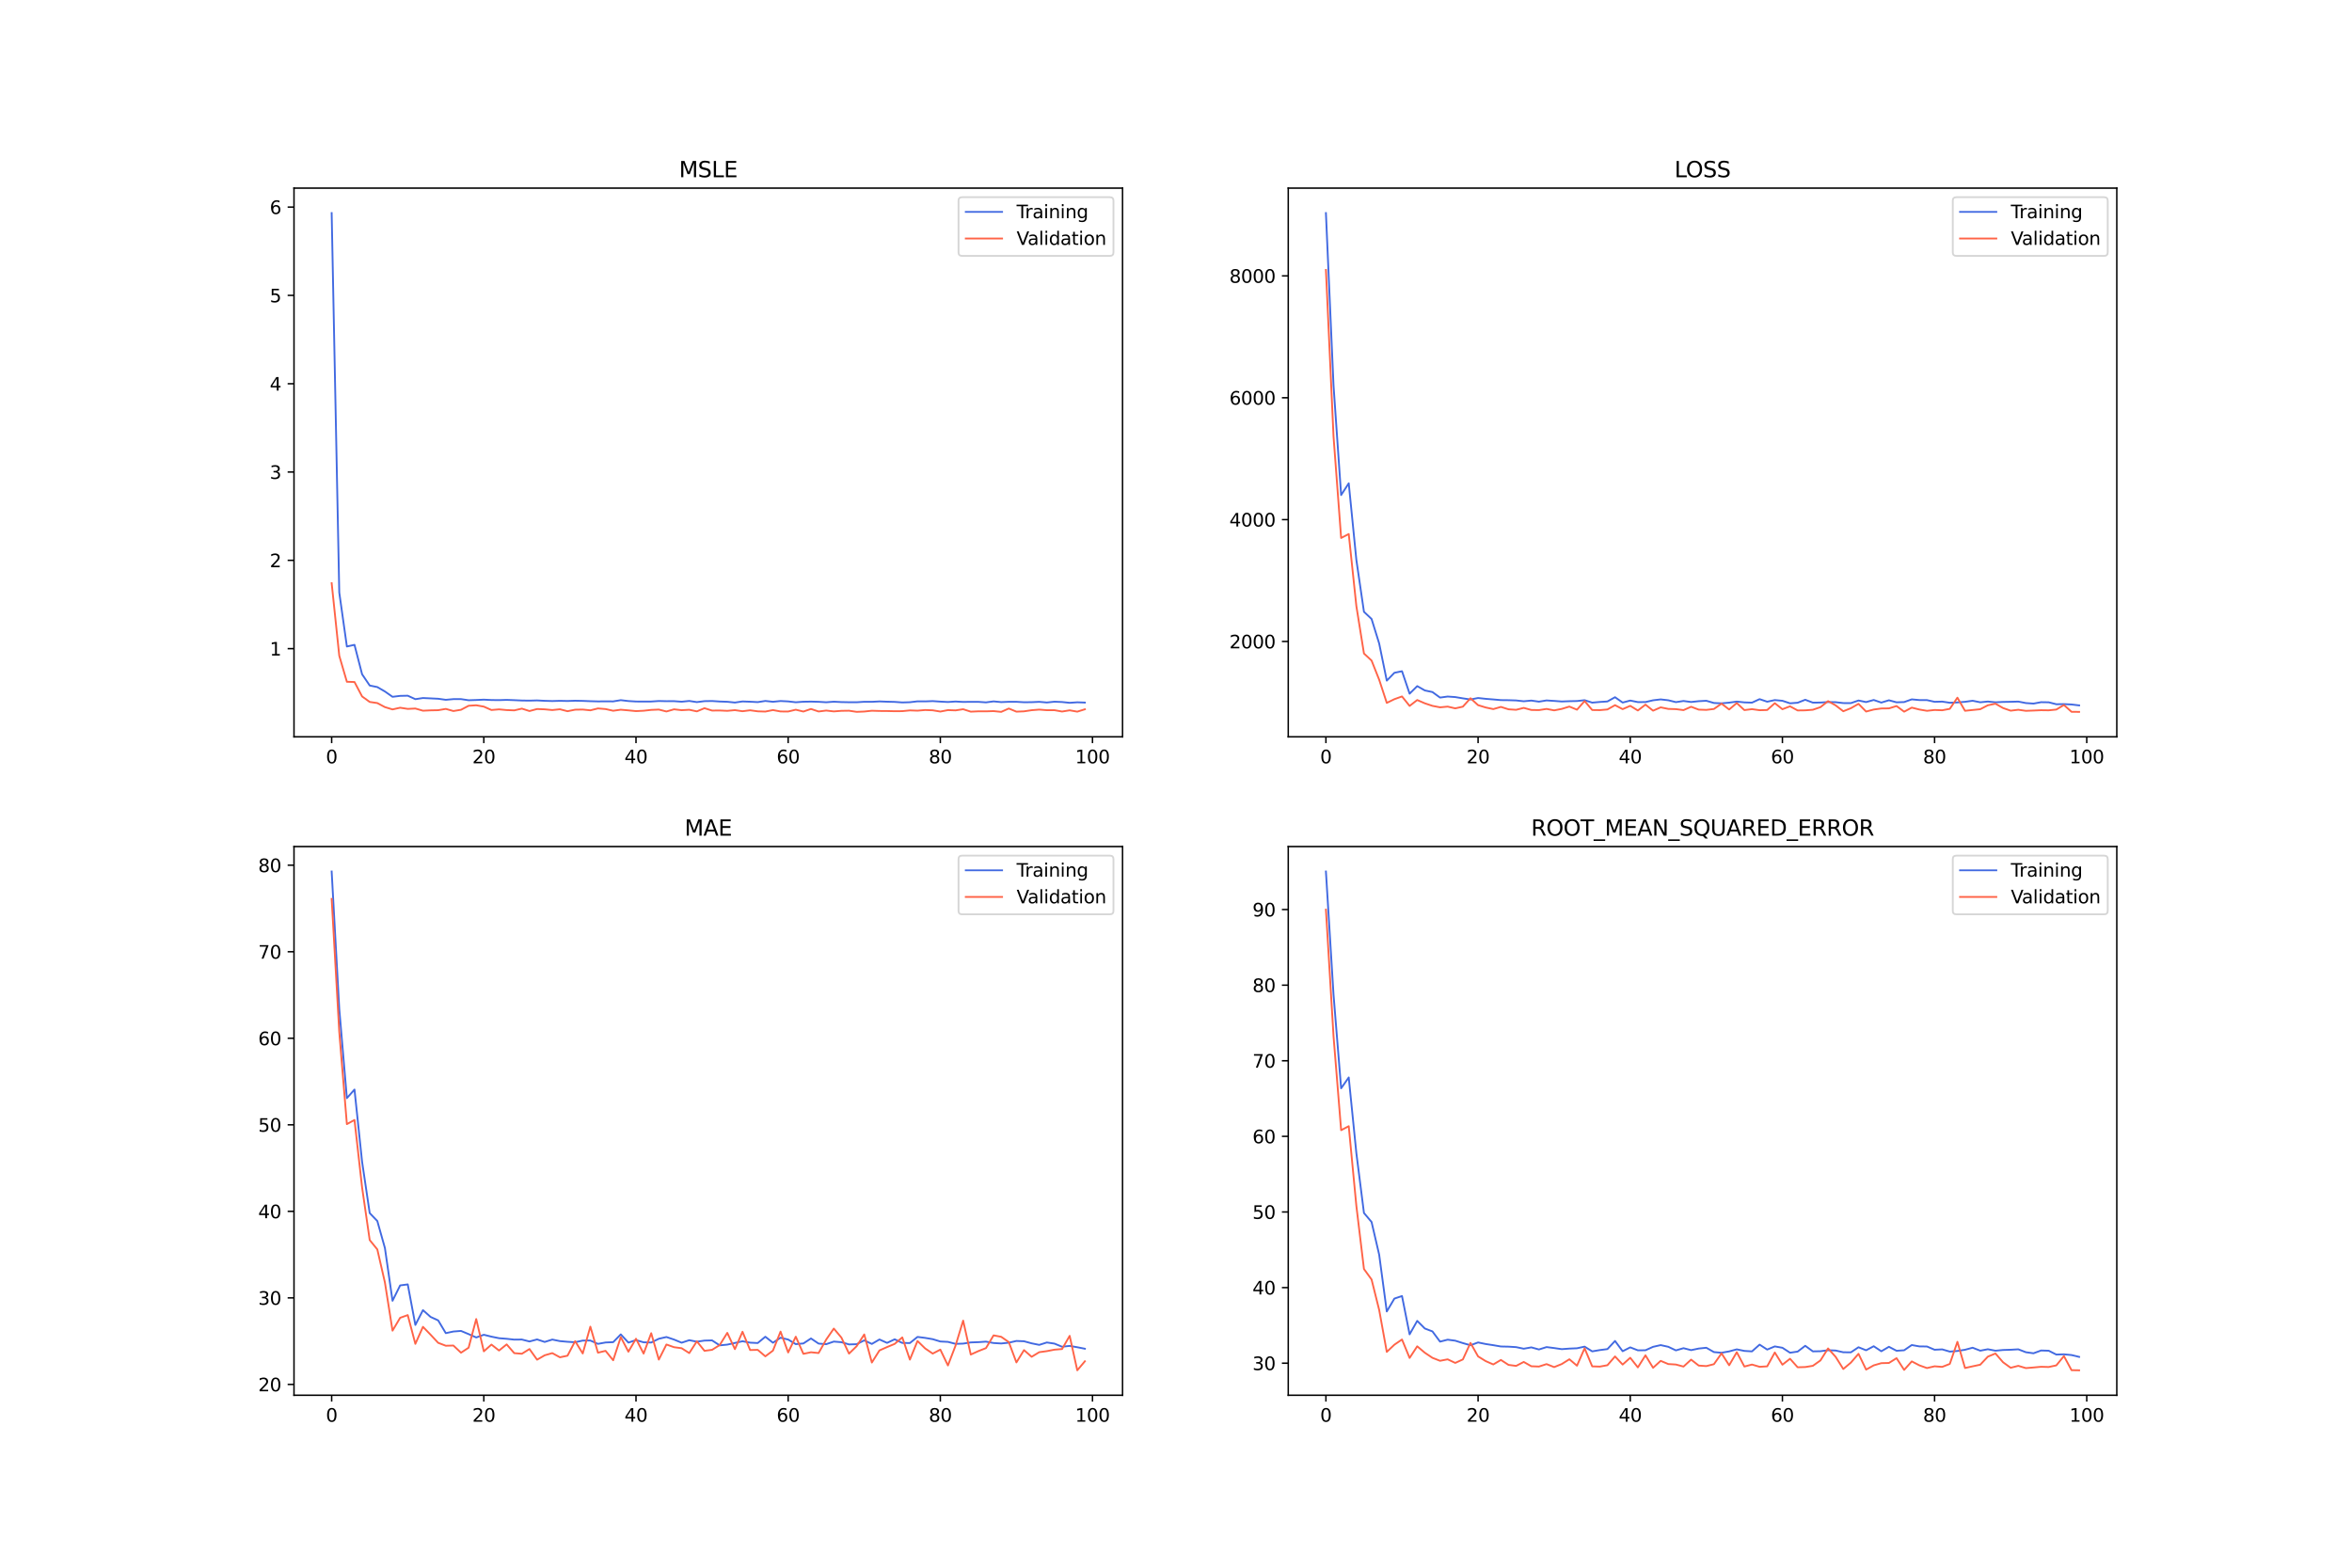 <?xml version="1.0" encoding="utf-8" standalone="no"?>
<!DOCTYPE svg PUBLIC "-//W3C//DTD SVG 1.1//EN"
  "http://www.w3.org/Graphics/SVG/1.1/DTD/svg11.dtd">
<svg xmlns:xlink="http://www.w3.org/1999/xlink" width="1296pt" height="864pt" viewBox="0 0 1296 864" xmlns="http://www.w3.org/2000/svg" version="1.1">
 <defs>
  <style type="text/css">*{stroke-linejoin: round; stroke-linecap: butt}</style>
 </defs>
 <g id="figure_1">
  <g id="patch_1">
   <path d="M 0 864 
L 1296 864 
L 1296 0 
L 0 0 
z
" style="fill: #ffffff"/>
  </g>
  <g id="axes_1">
   <g id="patch_2">
    <path d="M 162 406.08 
L 618.545 406.08 
L 618.545 103.68 
L 162 103.68 
z
" style="fill: #ffffff"/>
   </g>
   <g id="matplotlib.axis_1">
    <g id="xtick_1">
     <g id="line2d_1">
      <defs>
       <path id="m91d67dcca1" d="M 0 0 
L 0 3.5 
" style="stroke: #000000; stroke-width: 0.8"/>
      </defs>
      <g>
       <use xlink:href="#m91d67dcca1" x="182.752" y="406.08" style="stroke: #000000; stroke-width: 0.8"/>
      </g>
     </g>
     <g id="text_1">
      <!-- 0 -->
      <g transform="translate(179.571 420.678) scale(0.1 -0.1)">
       <defs>
        <path id="DejaVuSans-30" d="M 2034 4250 
Q 1547 4250 1301 3770 
Q 1056 3291 1056 2328 
Q 1056 1369 1301 889 
Q 1547 409 2034 409 
Q 2525 409 2770 889 
Q 3016 1369 3016 2328 
Q 3016 3291 2770 3770 
Q 2525 4250 2034 4250 
z
M 2034 4750 
Q 2819 4750 3233 4129 
Q 3647 3509 3647 2328 
Q 3647 1150 3233 529 
Q 2819 -91 2034 -91 
Q 1250 -91 836 529 
Q 422 1150 422 2328 
Q 422 3509 836 4129 
Q 1250 4750 2034 4750 
z
" transform="scale(0.016)"/>
       </defs>
       <use xlink:href="#DejaVuSans-30"/>
      </g>
     </g>
    </g>
    <g id="xtick_2">
     <g id="line2d_2">
      <g>
       <use xlink:href="#m91d67dcca1" x="266.599" y="406.08" style="stroke: #000000; stroke-width: 0.8"/>
      </g>
     </g>
     <g id="text_2">
      <!-- 20 -->
      <g transform="translate(260.236 420.678) scale(0.1 -0.1)">
       <defs>
        <path id="DejaVuSans-32" d="M 1228 531 
L 3431 531 
L 3431 0 
L 469 0 
L 469 531 
Q 828 903 1448 1529 
Q 2069 2156 2228 2338 
Q 2531 2678 2651 2914 
Q 2772 3150 2772 3378 
Q 2772 3750 2511 3984 
Q 2250 4219 1831 4219 
Q 1534 4219 1204 4116 
Q 875 4013 500 3803 
L 500 4441 
Q 881 4594 1212 4672 
Q 1544 4750 1819 4750 
Q 2544 4750 2975 4387 
Q 3406 4025 3406 3419 
Q 3406 3131 3298 2873 
Q 3191 2616 2906 2266 
Q 2828 2175 2409 1742 
Q 1991 1309 1228 531 
z
" transform="scale(0.016)"/>
       </defs>
       <use xlink:href="#DejaVuSans-32"/>
       <use xlink:href="#DejaVuSans-30" x="63.623"/>
      </g>
     </g>
    </g>
    <g id="xtick_3">
     <g id="line2d_3">
      <g>
       <use xlink:href="#m91d67dcca1" x="350.446" y="406.08" style="stroke: #000000; stroke-width: 0.8"/>
      </g>
     </g>
     <g id="text_3">
      <!-- 40 -->
      <g transform="translate(344.083 420.678) scale(0.1 -0.1)">
       <defs>
        <path id="DejaVuSans-34" d="M 2419 4116 
L 825 1625 
L 2419 1625 
L 2419 4116 
z
M 2253 4666 
L 3047 4666 
L 3047 1625 
L 3713 1625 
L 3713 1100 
L 3047 1100 
L 3047 0 
L 2419 0 
L 2419 1100 
L 313 1100 
L 313 1709 
L 2253 4666 
z
" transform="scale(0.016)"/>
       </defs>
       <use xlink:href="#DejaVuSans-34"/>
       <use xlink:href="#DejaVuSans-30" x="63.623"/>
      </g>
     </g>
    </g>
    <g id="xtick_4">
     <g id="line2d_4">
      <g>
       <use xlink:href="#m91d67dcca1" x="434.292" y="406.08" style="stroke: #000000; stroke-width: 0.8"/>
      </g>
     </g>
     <g id="text_4">
      <!-- 60 -->
      <g transform="translate(427.93 420.678) scale(0.1 -0.1)">
       <defs>
        <path id="DejaVuSans-36" d="M 2113 2584 
Q 1688 2584 1439 2293 
Q 1191 2003 1191 1497 
Q 1191 994 1439 701 
Q 1688 409 2113 409 
Q 2538 409 2786 701 
Q 3034 994 3034 1497 
Q 3034 2003 2786 2293 
Q 2538 2584 2113 2584 
z
M 3366 4563 
L 3366 3988 
Q 3128 4100 2886 4159 
Q 2644 4219 2406 4219 
Q 1781 4219 1451 3797 
Q 1122 3375 1075 2522 
Q 1259 2794 1537 2939 
Q 1816 3084 2150 3084 
Q 2853 3084 3261 2657 
Q 3669 2231 3669 1497 
Q 3669 778 3244 343 
Q 2819 -91 2113 -91 
Q 1303 -91 875 529 
Q 447 1150 447 2328 
Q 447 3434 972 4092 
Q 1497 4750 2381 4750 
Q 2619 4750 2861 4703 
Q 3103 4656 3366 4563 
z
" transform="scale(0.016)"/>
       </defs>
       <use xlink:href="#DejaVuSans-36"/>
       <use xlink:href="#DejaVuSans-30" x="63.623"/>
      </g>
     </g>
    </g>
    <g id="xtick_5">
     <g id="line2d_5">
      <g>
       <use xlink:href="#m91d67dcca1" x="518.139" y="406.08" style="stroke: #000000; stroke-width: 0.8"/>
      </g>
     </g>
     <g id="text_5">
      <!-- 80 -->
      <g transform="translate(511.776 420.678) scale(0.1 -0.1)">
       <defs>
        <path id="DejaVuSans-38" d="M 2034 2216 
Q 1584 2216 1326 1975 
Q 1069 1734 1069 1313 
Q 1069 891 1326 650 
Q 1584 409 2034 409 
Q 2484 409 2743 651 
Q 3003 894 3003 1313 
Q 3003 1734 2745 1975 
Q 2488 2216 2034 2216 
z
M 1403 2484 
Q 997 2584 770 2862 
Q 544 3141 544 3541 
Q 544 4100 942 4425 
Q 1341 4750 2034 4750 
Q 2731 4750 3128 4425 
Q 3525 4100 3525 3541 
Q 3525 3141 3298 2862 
Q 3072 2584 2669 2484 
Q 3125 2378 3379 2068 
Q 3634 1759 3634 1313 
Q 3634 634 3220 271 
Q 2806 -91 2034 -91 
Q 1263 -91 848 271 
Q 434 634 434 1313 
Q 434 1759 690 2068 
Q 947 2378 1403 2484 
z
M 1172 3481 
Q 1172 3119 1398 2916 
Q 1625 2713 2034 2713 
Q 2441 2713 2670 2916 
Q 2900 3119 2900 3481 
Q 2900 3844 2670 4047 
Q 2441 4250 2034 4250 
Q 1625 4250 1398 4047 
Q 1172 3844 1172 3481 
z
" transform="scale(0.016)"/>
       </defs>
       <use xlink:href="#DejaVuSans-38"/>
       <use xlink:href="#DejaVuSans-30" x="63.623"/>
      </g>
     </g>
    </g>
    <g id="xtick_6">
     <g id="line2d_6">
      <g>
       <use xlink:href="#m91d67dcca1" x="601.986" y="406.08" style="stroke: #000000; stroke-width: 0.8"/>
      </g>
     </g>
     <g id="text_6">
      <!-- 100 -->
      <g transform="translate(592.442 420.678) scale(0.1 -0.1)">
       <defs>
        <path id="DejaVuSans-31" d="M 794 531 
L 1825 531 
L 1825 4091 
L 703 3866 
L 703 4441 
L 1819 4666 
L 2450 4666 
L 2450 531 
L 3481 531 
L 3481 0 
L 794 0 
L 794 531 
z
" transform="scale(0.016)"/>
       </defs>
       <use xlink:href="#DejaVuSans-31"/>
       <use xlink:href="#DejaVuSans-30" x="63.623"/>
       <use xlink:href="#DejaVuSans-30" x="127.246"/>
      </g>
     </g>
    </g>
   </g>
   <g id="matplotlib.axis_2">
    <g id="ytick_1">
     <g id="line2d_7">
      <defs>
       <path id="m0b57eafe3c" d="M 0 0 
L -3.5 0 
" style="stroke: #000000; stroke-width: 0.8"/>
      </defs>
      <g>
       <use xlink:href="#m0b57eafe3c" x="162" y="357.487" style="stroke: #000000; stroke-width: 0.8"/>
      </g>
     </g>
     <g id="text_7">
      <!-- 1 -->
      <g transform="translate(148.637 361.286) scale(0.1 -0.1)">
       <use xlink:href="#DejaVuSans-31"/>
      </g>
     </g>
    </g>
    <g id="ytick_2">
     <g id="line2d_8">
      <g>
       <use xlink:href="#m0b57eafe3c" x="162" y="308.816" style="stroke: #000000; stroke-width: 0.8"/>
      </g>
     </g>
     <g id="text_8">
      <!-- 2 -->
      <g transform="translate(148.637 312.616) scale(0.1 -0.1)">
       <use xlink:href="#DejaVuSans-32"/>
      </g>
     </g>
    </g>
    <g id="ytick_3">
     <g id="line2d_9">
      <g>
       <use xlink:href="#m0b57eafe3c" x="162" y="260.146" style="stroke: #000000; stroke-width: 0.8"/>
      </g>
     </g>
     <g id="text_9">
      <!-- 3 -->
      <g transform="translate(148.637 263.945) scale(0.1 -0.1)">
       <defs>
        <path id="DejaVuSans-33" d="M 2597 2516 
Q 3050 2419 3304 2112 
Q 3559 1806 3559 1356 
Q 3559 666 3084 287 
Q 2609 -91 1734 -91 
Q 1441 -91 1130 -33 
Q 819 25 488 141 
L 488 750 
Q 750 597 1062 519 
Q 1375 441 1716 441 
Q 2309 441 2620 675 
Q 2931 909 2931 1356 
Q 2931 1769 2642 2001 
Q 2353 2234 1838 2234 
L 1294 2234 
L 1294 2753 
L 1863 2753 
Q 2328 2753 2575 2939 
Q 2822 3125 2822 3475 
Q 2822 3834 2567 4026 
Q 2313 4219 1838 4219 
Q 1578 4219 1281 4162 
Q 984 4106 628 3988 
L 628 4550 
Q 988 4650 1302 4700 
Q 1616 4750 1894 4750 
Q 2613 4750 3031 4423 
Q 3450 4097 3450 3541 
Q 3450 3153 3228 2886 
Q 3006 2619 2597 2516 
z
" transform="scale(0.016)"/>
       </defs>
       <use xlink:href="#DejaVuSans-33"/>
      </g>
     </g>
    </g>
    <g id="ytick_4">
     <g id="line2d_10">
      <g>
       <use xlink:href="#m0b57eafe3c" x="162" y="211.476" style="stroke: #000000; stroke-width: 0.8"/>
      </g>
     </g>
     <g id="text_10">
      <!-- 4 -->
      <g transform="translate(148.637 215.275) scale(0.1 -0.1)">
       <use xlink:href="#DejaVuSans-34"/>
      </g>
     </g>
    </g>
    <g id="ytick_5">
     <g id="line2d_11">
      <g>
       <use xlink:href="#m0b57eafe3c" x="162" y="162.806" style="stroke: #000000; stroke-width: 0.8"/>
      </g>
     </g>
     <g id="text_11">
      <!-- 5 -->
      <g transform="translate(148.637 166.605) scale(0.1 -0.1)">
       <defs>
        <path id="DejaVuSans-35" d="M 691 4666 
L 3169 4666 
L 3169 4134 
L 1269 4134 
L 1269 2991 
Q 1406 3038 1543 3061 
Q 1681 3084 1819 3084 
Q 2600 3084 3056 2656 
Q 3513 2228 3513 1497 
Q 3513 744 3044 326 
Q 2575 -91 1722 -91 
Q 1428 -91 1123 -41 
Q 819 9 494 109 
L 494 744 
Q 775 591 1075 516 
Q 1375 441 1709 441 
Q 2250 441 2565 725 
Q 2881 1009 2881 1497 
Q 2881 1984 2565 2268 
Q 2250 2553 1709 2553 
Q 1456 2553 1204 2497 
Q 953 2441 691 2322 
L 691 4666 
z
" transform="scale(0.016)"/>
       </defs>
       <use xlink:href="#DejaVuSans-35"/>
      </g>
     </g>
    </g>
    <g id="ytick_6">
     <g id="line2d_12">
      <g>
       <use xlink:href="#m0b57eafe3c" x="162" y="114.136" style="stroke: #000000; stroke-width: 0.8"/>
      </g>
     </g>
     <g id="text_12">
      <!-- 6 -->
      <g transform="translate(148.637 117.935) scale(0.1 -0.1)">
       <use xlink:href="#DejaVuSans-36"/>
      </g>
     </g>
    </g>
   </g>
   <g id="line2d_13">
    <path d="M 182.752 117.425 
L 186.944 326.545 
L 191.137 356.31 
L 195.329 355.385 
L 199.521 371.609 
L 203.714 377.808 
L 207.906 378.66 
L 212.098 381.098 
L 216.291 384.027 
L 220.483 383.514 
L 224.675 383.42 
L 228.868 385.329 
L 233.06 384.701 
L 237.252 384.895 
L 241.445 385.101 
L 245.637 385.682 
L 249.829 385.303 
L 254.022 385.298 
L 258.214 385.924 
L 262.406 385.789 
L 266.599 385.596 
L 270.791 385.807 
L 274.983 385.862 
L 279.176 385.725 
L 283.368 385.886 
L 287.56 386.076 
L 291.753 386.14 
L 295.945 386.025 
L 300.137 386.241 
L 304.33 386.364 
L 308.522 386.244 
L 312.714 386.339 
L 316.907 386.195 
L 321.099 386.282 
L 325.292 386.453 
L 329.484 386.565 
L 333.676 386.529 
L 337.869 386.56 
L 342.061 385.884 
L 346.253 386.37 
L 350.446 386.622 
L 354.638 386.634 
L 358.83 386.625 
L 363.023 386.349 
L 367.215 386.451 
L 371.407 386.436 
L 375.6 386.729 
L 379.792 386.317 
L 383.984 386.949 
L 388.177 386.422 
L 392.369 386.349 
L 396.561 386.623 
L 400.754 386.769 
L 404.946 387.192 
L 409.138 386.587 
L 413.331 386.737 
L 417.523 386.955 
L 421.715 386.315 
L 425.908 386.765 
L 430.1 386.353 
L 434.292 386.563 
L 438.485 387.041 
L 442.677 386.74 
L 446.869 386.67 
L 451.062 386.788 
L 455.254 387.037 
L 459.446 386.726 
L 463.639 386.935 
L 467.831 387.02 
L 472.023 387.032 
L 476.216 386.768 
L 480.408 386.788 
L 484.6 386.566 
L 488.793 386.731 
L 492.985 386.836 
L 497.177 387.14 
L 501.37 387.015 
L 505.562 386.521 
L 509.754 386.554 
L 513.947 386.401 
L 518.139 386.676 
L 522.331 386.898 
L 526.524 386.62 
L 530.716 386.857 
L 534.908 386.799 
L 539.101 386.809 
L 543.293 387.1 
L 547.485 386.555 
L 551.678 386.95 
L 555.87 386.779 
L 560.062 386.784 
L 564.255 387.026 
L 568.447 386.985 
L 572.639 386.798 
L 576.832 387.164 
L 581.024 386.728 
L 585.216 386.905 
L 589.409 387.335 
L 593.601 387.051 
L 597.793 387.208 
" clip-path="url(#pe0e75dca0b)" style="fill: none; stroke: #4169e1; stroke-linecap: square"/>
   </g>
   <g id="line2d_14">
    <path d="M 182.752 321.41 
L 186.944 361.397 
L 191.137 375.744 
L 195.329 375.866 
L 199.521 383.826 
L 203.714 386.861 
L 207.906 387.48 
L 212.098 389.708 
L 216.291 390.98 
L 220.483 390.046 
L 224.675 390.693 
L 228.868 390.486 
L 233.06 391.69 
L 237.252 391.497 
L 241.445 391.415 
L 245.637 390.698 
L 249.829 391.869 
L 254.022 391.184 
L 258.214 388.974 
L 262.406 388.701 
L 266.599 389.444 
L 270.791 391.303 
L 274.983 390.951 
L 279.176 391.346 
L 283.368 391.505 
L 287.56 390.543 
L 291.753 391.876 
L 295.945 390.758 
L 300.137 390.934 
L 304.33 391.329 
L 308.522 390.892 
L 312.714 391.979 
L 316.907 391.125 
L 321.099 391.046 
L 325.292 391.484 
L 329.484 390.441 
L 333.676 390.783 
L 337.869 391.721 
L 342.061 391.139 
L 346.253 391.506 
L 350.446 391.914 
L 354.638 391.705 
L 358.83 391.247 
L 363.023 391.062 
L 367.215 392.124 
L 371.407 390.925 
L 375.6 391.408 
L 379.792 391.169 
L 383.984 392.064 
L 388.177 390.311 
L 392.369 391.614 
L 396.561 391.573 
L 400.754 391.765 
L 404.946 391.38 
L 409.138 391.983 
L 413.331 391.457 
L 417.523 392.039 
L 421.715 392.168 
L 425.908 391.338 
L 430.1 392.113 
L 434.292 392.134 
L 438.485 391.14 
L 442.677 392.153 
L 446.869 390.734 
L 451.062 392.127 
L 455.254 391.605 
L 459.446 392.083 
L 463.639 391.76 
L 467.831 391.694 
L 472.023 392.325 
L 476.216 392.147 
L 480.408 391.707 
L 484.6 391.837 
L 488.793 391.868 
L 492.985 391.975 
L 497.177 391.936 
L 501.37 391.521 
L 505.562 391.673 
L 509.754 391.313 
L 513.947 391.466 
L 518.139 392.167 
L 522.331 391.361 
L 526.524 391.51 
L 530.716 390.876 
L 534.908 392.216 
L 539.101 392.03 
L 543.293 392.046 
L 547.485 391.91 
L 551.678 392.335 
L 555.87 390.482 
L 560.062 392.214 
L 564.255 392.04 
L 568.447 391.414 
L 572.639 391.08 
L 576.832 391.412 
L 581.024 391.403 
L 585.216 392.152 
L 589.409 391.48 
L 593.601 392.214 
L 597.793 390.912 
" clip-path="url(#pe0e75dca0b)" style="fill: none; stroke: #ff6347; stroke-linecap: square"/>
   </g>
   <g id="patch_3">
    <path d="M 162 406.08 
L 162 103.68 
" style="fill: none; stroke: #000000; stroke-width: 0.8; stroke-linejoin: miter; stroke-linecap: square"/>
   </g>
   <g id="patch_4">
    <path d="M 618.545 406.08 
L 618.545 103.68 
" style="fill: none; stroke: #000000; stroke-width: 0.8; stroke-linejoin: miter; stroke-linecap: square"/>
   </g>
   <g id="patch_5">
    <path d="M 162 406.08 
L 618.545 406.08 
" style="fill: none; stroke: #000000; stroke-width: 0.8; stroke-linejoin: miter; stroke-linecap: square"/>
   </g>
   <g id="patch_6">
    <path d="M 162 103.68 
L 618.545 103.68 
" style="fill: none; stroke: #000000; stroke-width: 0.8; stroke-linejoin: miter; stroke-linecap: square"/>
   </g>
   <g id="text_13">
    <!-- MSLE -->
    <g transform="translate(374.152 97.68) scale(0.12 -0.12)">
     <defs>
      <path id="DejaVuSans-4d" d="M 628 4666 
L 1569 4666 
L 2759 1491 
L 3956 4666 
L 4897 4666 
L 4897 0 
L 4281 0 
L 4281 4097 
L 3078 897 
L 2444 897 
L 1241 4097 
L 1241 0 
L 628 0 
L 628 4666 
z
" transform="scale(0.016)"/>
      <path id="DejaVuSans-53" d="M 3425 4513 
L 3425 3897 
Q 3066 4069 2747 4153 
Q 2428 4238 2131 4238 
Q 1616 4238 1336 4038 
Q 1056 3838 1056 3469 
Q 1056 3159 1242 3001 
Q 1428 2844 1947 2747 
L 2328 2669 
Q 3034 2534 3370 2195 
Q 3706 1856 3706 1288 
Q 3706 609 3251 259 
Q 2797 -91 1919 -91 
Q 1588 -91 1214 -16 
Q 841 59 441 206 
L 441 856 
Q 825 641 1194 531 
Q 1563 422 1919 422 
Q 2459 422 2753 634 
Q 3047 847 3047 1241 
Q 3047 1584 2836 1778 
Q 2625 1972 2144 2069 
L 1759 2144 
Q 1053 2284 737 2584 
Q 422 2884 422 3419 
Q 422 4038 858 4394 
Q 1294 4750 2059 4750 
Q 2388 4750 2728 4690 
Q 3069 4631 3425 4513 
z
" transform="scale(0.016)"/>
      <path id="DejaVuSans-4c" d="M 628 4666 
L 1259 4666 
L 1259 531 
L 3531 531 
L 3531 0 
L 628 0 
L 628 4666 
z
" transform="scale(0.016)"/>
      <path id="DejaVuSans-45" d="M 628 4666 
L 3578 4666 
L 3578 4134 
L 1259 4134 
L 1259 2753 
L 3481 2753 
L 3481 2222 
L 1259 2222 
L 1259 531 
L 3634 531 
L 3634 0 
L 628 0 
L 628 4666 
z
" transform="scale(0.016)"/>
     </defs>
     <use xlink:href="#DejaVuSans-4d"/>
     <use xlink:href="#DejaVuSans-53" x="86.279"/>
     <use xlink:href="#DejaVuSans-4c" x="149.756"/>
     <use xlink:href="#DejaVuSans-45" x="205.469"/>
    </g>
   </g>
   <g id="legend_1">
    <g id="patch_7">
     <path d="M 530.164 141.036 
L 611.545 141.036 
Q 613.545 141.036 613.545 139.036 
L 613.545 110.68 
Q 613.545 108.68 611.545 108.68 
L 530.164 108.68 
Q 528.164 108.68 528.164 110.68 
L 528.164 139.036 
Q 528.164 141.036 530.164 141.036 
z
" style="fill: #ffffff; opacity: 0.8; stroke: #cccccc; stroke-linejoin: miter"/>
    </g>
    <g id="line2d_15">
     <path d="M 532.164 116.778 
L 542.164 116.778 
L 552.164 116.778 
" style="fill: none; stroke: #4169e1; stroke-linecap: square"/>
    </g>
    <g id="text_14">
     <!-- Training -->
     <g transform="translate(560.164 120.278) scale(0.1 -0.1)">
      <defs>
       <path id="DejaVuSans-54" d="M -19 4666 
L 3928 4666 
L 3928 4134 
L 2272 4134 
L 2272 0 
L 1638 0 
L 1638 4134 
L -19 4134 
L -19 4666 
z
" transform="scale(0.016)"/>
       <path id="DejaVuSans-72" d="M 2631 2963 
Q 2534 3019 2420 3045 
Q 2306 3072 2169 3072 
Q 1681 3072 1420 2755 
Q 1159 2438 1159 1844 
L 1159 0 
L 581 0 
L 581 3500 
L 1159 3500 
L 1159 2956 
Q 1341 3275 1631 3429 
Q 1922 3584 2338 3584 
Q 2397 3584 2469 3576 
Q 2541 3569 2628 3553 
L 2631 2963 
z
" transform="scale(0.016)"/>
       <path id="DejaVuSans-61" d="M 2194 1759 
Q 1497 1759 1228 1600 
Q 959 1441 959 1056 
Q 959 750 1161 570 
Q 1363 391 1709 391 
Q 2188 391 2477 730 
Q 2766 1069 2766 1631 
L 2766 1759 
L 2194 1759 
z
M 3341 1997 
L 3341 0 
L 2766 0 
L 2766 531 
Q 2569 213 2275 61 
Q 1981 -91 1556 -91 
Q 1019 -91 701 211 
Q 384 513 384 1019 
Q 384 1609 779 1909 
Q 1175 2209 1959 2209 
L 2766 2209 
L 2766 2266 
Q 2766 2663 2505 2880 
Q 2244 3097 1772 3097 
Q 1472 3097 1187 3025 
Q 903 2953 641 2809 
L 641 3341 
Q 956 3463 1253 3523 
Q 1550 3584 1831 3584 
Q 2591 3584 2966 3190 
Q 3341 2797 3341 1997 
z
" transform="scale(0.016)"/>
       <path id="DejaVuSans-69" d="M 603 3500 
L 1178 3500 
L 1178 0 
L 603 0 
L 603 3500 
z
M 603 4863 
L 1178 4863 
L 1178 4134 
L 603 4134 
L 603 4863 
z
" transform="scale(0.016)"/>
       <path id="DejaVuSans-6e" d="M 3513 2113 
L 3513 0 
L 2938 0 
L 2938 2094 
Q 2938 2591 2744 2837 
Q 2550 3084 2163 3084 
Q 1697 3084 1428 2787 
Q 1159 2491 1159 1978 
L 1159 0 
L 581 0 
L 581 3500 
L 1159 3500 
L 1159 2956 
Q 1366 3272 1645 3428 
Q 1925 3584 2291 3584 
Q 2894 3584 3203 3211 
Q 3513 2838 3513 2113 
z
" transform="scale(0.016)"/>
       <path id="DejaVuSans-67" d="M 2906 1791 
Q 2906 2416 2648 2759 
Q 2391 3103 1925 3103 
Q 1463 3103 1205 2759 
Q 947 2416 947 1791 
Q 947 1169 1205 825 
Q 1463 481 1925 481 
Q 2391 481 2648 825 
Q 2906 1169 2906 1791 
z
M 3481 434 
Q 3481 -459 3084 -895 
Q 2688 -1331 1869 -1331 
Q 1566 -1331 1297 -1286 
Q 1028 -1241 775 -1147 
L 775 -588 
Q 1028 -725 1275 -790 
Q 1522 -856 1778 -856 
Q 2344 -856 2625 -561 
Q 2906 -266 2906 331 
L 2906 616 
Q 2728 306 2450 153 
Q 2172 0 1784 0 
Q 1141 0 747 490 
Q 353 981 353 1791 
Q 353 2603 747 3093 
Q 1141 3584 1784 3584 
Q 2172 3584 2450 3431 
Q 2728 3278 2906 2969 
L 2906 3500 
L 3481 3500 
L 3481 434 
z
" transform="scale(0.016)"/>
      </defs>
      <use xlink:href="#DejaVuSans-54"/>
      <use xlink:href="#DejaVuSans-72" x="46.334"/>
      <use xlink:href="#DejaVuSans-61" x="87.447"/>
      <use xlink:href="#DejaVuSans-69" x="148.727"/>
      <use xlink:href="#DejaVuSans-6e" x="176.51"/>
      <use xlink:href="#DejaVuSans-69" x="239.889"/>
      <use xlink:href="#DejaVuSans-6e" x="267.672"/>
      <use xlink:href="#DejaVuSans-67" x="331.051"/>
     </g>
    </g>
    <g id="line2d_16">
     <path d="M 532.164 131.457 
L 542.164 131.457 
L 552.164 131.457 
" style="fill: none; stroke: #ff6347; stroke-linecap: square"/>
    </g>
    <g id="text_15">
     <!-- Validation -->
     <g transform="translate(560.164 134.957) scale(0.1 -0.1)">
      <defs>
       <path id="DejaVuSans-56" d="M 1831 0 
L 50 4666 
L 709 4666 
L 2188 738 
L 3669 4666 
L 4325 4666 
L 2547 0 
L 1831 0 
z
" transform="scale(0.016)"/>
       <path id="DejaVuSans-6c" d="M 603 4863 
L 1178 4863 
L 1178 0 
L 603 0 
L 603 4863 
z
" transform="scale(0.016)"/>
       <path id="DejaVuSans-64" d="M 2906 2969 
L 2906 4863 
L 3481 4863 
L 3481 0 
L 2906 0 
L 2906 525 
Q 2725 213 2448 61 
Q 2172 -91 1784 -91 
Q 1150 -91 751 415 
Q 353 922 353 1747 
Q 353 2572 751 3078 
Q 1150 3584 1784 3584 
Q 2172 3584 2448 3432 
Q 2725 3281 2906 2969 
z
M 947 1747 
Q 947 1113 1208 752 
Q 1469 391 1925 391 
Q 2381 391 2643 752 
Q 2906 1113 2906 1747 
Q 2906 2381 2643 2742 
Q 2381 3103 1925 3103 
Q 1469 3103 1208 2742 
Q 947 2381 947 1747 
z
" transform="scale(0.016)"/>
       <path id="DejaVuSans-74" d="M 1172 4494 
L 1172 3500 
L 2356 3500 
L 2356 3053 
L 1172 3053 
L 1172 1153 
Q 1172 725 1289 603 
Q 1406 481 1766 481 
L 2356 481 
L 2356 0 
L 1766 0 
Q 1100 0 847 248 
Q 594 497 594 1153 
L 594 3053 
L 172 3053 
L 172 3500 
L 594 3500 
L 594 4494 
L 1172 4494 
z
" transform="scale(0.016)"/>
       <path id="DejaVuSans-6f" d="M 1959 3097 
Q 1497 3097 1228 2736 
Q 959 2375 959 1747 
Q 959 1119 1226 758 
Q 1494 397 1959 397 
Q 2419 397 2687 759 
Q 2956 1122 2956 1747 
Q 2956 2369 2687 2733 
Q 2419 3097 1959 3097 
z
M 1959 3584 
Q 2709 3584 3137 3096 
Q 3566 2609 3566 1747 
Q 3566 888 3137 398 
Q 2709 -91 1959 -91 
Q 1206 -91 779 398 
Q 353 888 353 1747 
Q 353 2609 779 3096 
Q 1206 3584 1959 3584 
z
" transform="scale(0.016)"/>
      </defs>
      <use xlink:href="#DejaVuSans-56"/>
      <use xlink:href="#DejaVuSans-61" x="60.658"/>
      <use xlink:href="#DejaVuSans-6c" x="121.938"/>
      <use xlink:href="#DejaVuSans-69" x="149.721"/>
      <use xlink:href="#DejaVuSans-64" x="177.504"/>
      <use xlink:href="#DejaVuSans-61" x="240.98"/>
      <use xlink:href="#DejaVuSans-74" x="302.26"/>
      <use xlink:href="#DejaVuSans-69" x="341.469"/>
      <use xlink:href="#DejaVuSans-6f" x="369.252"/>
      <use xlink:href="#DejaVuSans-6e" x="430.434"/>
     </g>
    </g>
   </g>
  </g>
  <g id="axes_2">
   <g id="patch_8">
    <path d="M 709.855 406.08 
L 1166.4 406.08 
L 1166.4 103.68 
L 709.855 103.68 
z
" style="fill: #ffffff"/>
   </g>
   <g id="matplotlib.axis_3">
    <g id="xtick_7">
     <g id="line2d_17">
      <g>
       <use xlink:href="#m91d67dcca1" x="730.607" y="406.08" style="stroke: #000000; stroke-width: 0.8"/>
      </g>
     </g>
     <g id="text_16">
      <!-- 0 -->
      <g transform="translate(727.425 420.678) scale(0.1 -0.1)">
       <use xlink:href="#DejaVuSans-30"/>
      </g>
     </g>
    </g>
    <g id="xtick_8">
     <g id="line2d_18">
      <g>
       <use xlink:href="#m91d67dcca1" x="814.453" y="406.08" style="stroke: #000000; stroke-width: 0.8"/>
      </g>
     </g>
     <g id="text_17">
      <!-- 20 -->
      <g transform="translate(808.091 420.678) scale(0.1 -0.1)">
       <use xlink:href="#DejaVuSans-32"/>
       <use xlink:href="#DejaVuSans-30" x="63.623"/>
      </g>
     </g>
    </g>
    <g id="xtick_9">
     <g id="line2d_19">
      <g>
       <use xlink:href="#m91d67dcca1" x="898.3" y="406.08" style="stroke: #000000; stroke-width: 0.8"/>
      </g>
     </g>
     <g id="text_18">
      <!-- 40 -->
      <g transform="translate(891.938 420.678) scale(0.1 -0.1)">
       <use xlink:href="#DejaVuSans-34"/>
       <use xlink:href="#DejaVuSans-30" x="63.623"/>
      </g>
     </g>
    </g>
    <g id="xtick_10">
     <g id="line2d_20">
      <g>
       <use xlink:href="#m91d67dcca1" x="982.147" y="406.08" style="stroke: #000000; stroke-width: 0.8"/>
      </g>
     </g>
     <g id="text_19">
      <!-- 60 -->
      <g transform="translate(975.784 420.678) scale(0.1 -0.1)">
       <use xlink:href="#DejaVuSans-36"/>
       <use xlink:href="#DejaVuSans-30" x="63.623"/>
      </g>
     </g>
    </g>
    <g id="xtick_11">
     <g id="line2d_21">
      <g>
       <use xlink:href="#m91d67dcca1" x="1065.994" y="406.08" style="stroke: #000000; stroke-width: 0.8"/>
      </g>
     </g>
     <g id="text_20">
      <!-- 80 -->
      <g transform="translate(1059.631 420.678) scale(0.1 -0.1)">
       <use xlink:href="#DejaVuSans-38"/>
       <use xlink:href="#DejaVuSans-30" x="63.623"/>
      </g>
     </g>
    </g>
    <g id="xtick_12">
     <g id="line2d_22">
      <g>
       <use xlink:href="#m91d67dcca1" x="1149.84" y="406.08" style="stroke: #000000; stroke-width: 0.8"/>
      </g>
     </g>
     <g id="text_21">
      <!-- 100 -->
      <g transform="translate(1140.297 420.678) scale(0.1 -0.1)">
       <use xlink:href="#DejaVuSans-31"/>
       <use xlink:href="#DejaVuSans-30" x="63.623"/>
       <use xlink:href="#DejaVuSans-30" x="127.246"/>
      </g>
     </g>
    </g>
   </g>
   <g id="matplotlib.axis_4">
    <g id="ytick_7">
     <g id="line2d_23">
      <g>
       <use xlink:href="#m0b57eafe3c" x="709.855" y="353.532" style="stroke: #000000; stroke-width: 0.8"/>
      </g>
     </g>
     <g id="text_22">
      <!-- 2000 -->
      <g transform="translate(677.405 357.332) scale(0.1 -0.1)">
       <use xlink:href="#DejaVuSans-32"/>
       <use xlink:href="#DejaVuSans-30" x="63.623"/>
       <use xlink:href="#DejaVuSans-30" x="127.246"/>
       <use xlink:href="#DejaVuSans-30" x="190.869"/>
      </g>
     </g>
    </g>
    <g id="ytick_8">
     <g id="line2d_24">
      <g>
       <use xlink:href="#m0b57eafe3c" x="709.855" y="286.373" style="stroke: #000000; stroke-width: 0.8"/>
      </g>
     </g>
     <g id="text_23">
      <!-- 4000 -->
      <g transform="translate(677.405 290.172) scale(0.1 -0.1)">
       <use xlink:href="#DejaVuSans-34"/>
       <use xlink:href="#DejaVuSans-30" x="63.623"/>
       <use xlink:href="#DejaVuSans-30" x="127.246"/>
       <use xlink:href="#DejaVuSans-30" x="190.869"/>
      </g>
     </g>
    </g>
    <g id="ytick_9">
     <g id="line2d_25">
      <g>
       <use xlink:href="#m0b57eafe3c" x="709.855" y="219.213" style="stroke: #000000; stroke-width: 0.8"/>
      </g>
     </g>
     <g id="text_24">
      <!-- 6000 -->
      <g transform="translate(677.405 223.012) scale(0.1 -0.1)">
       <use xlink:href="#DejaVuSans-36"/>
       <use xlink:href="#DejaVuSans-30" x="63.623"/>
       <use xlink:href="#DejaVuSans-30" x="127.246"/>
       <use xlink:href="#DejaVuSans-30" x="190.869"/>
      </g>
     </g>
    </g>
    <g id="ytick_10">
     <g id="line2d_26">
      <g>
       <use xlink:href="#m0b57eafe3c" x="709.855" y="152.053" style="stroke: #000000; stroke-width: 0.8"/>
      </g>
     </g>
     <g id="text_25">
      <!-- 8000 -->
      <g transform="translate(677.405 155.853) scale(0.1 -0.1)">
       <use xlink:href="#DejaVuSans-38"/>
       <use xlink:href="#DejaVuSans-30" x="63.623"/>
       <use xlink:href="#DejaVuSans-30" x="127.246"/>
       <use xlink:href="#DejaVuSans-30" x="190.869"/>
      </g>
     </g>
    </g>
   </g>
   <g id="line2d_27">
    <path d="M 730.607 117.425 
L 734.799 212.446 
L 738.991 272.834 
L 743.184 266.364 
L 747.376 308.531 
L 751.568 337.185 
L 755.761 341.129 
L 759.953 354.647 
L 764.145 375.111 
L 768.338 370.801 
L 772.53 369.925 
L 776.722 382.297 
L 780.915 378.14 
L 785.107 380.52 
L 789.299 381.407 
L 793.492 384.456 
L 797.684 383.88 
L 801.876 384.175 
L 806.069 384.878 
L 810.261 385.5 
L 814.453 384.69 
L 818.646 385.144 
L 822.838 385.481 
L 827.03 385.854 
L 831.223 385.9 
L 835.415 386.037 
L 839.607 386.489 
L 843.8 386.106 
L 847.992 386.705 
L 852.184 386.023 
L 856.377 386.3 
L 860.569 386.613 
L 864.761 386.452 
L 868.954 386.362 
L 873.146 385.895 
L 877.338 387.237 
L 881.531 386.873 
L 885.723 386.597 
L 889.915 384.256 
L 894.108 387.198 
L 898.3 386.1 
L 902.492 386.945 
L 906.685 386.925 
L 910.877 385.95 
L 915.069 385.459 
L 919.262 385.941 
L 923.454 386.963 
L 927.646 386.336 
L 931.839 386.891 
L 936.031 386.44 
L 940.223 386.215 
L 944.416 387.439 
L 948.608 387.625 
L 952.8 387.245 
L 956.993 386.668 
L 961.185 387.107 
L 965.377 387.244 
L 969.57 385.318 
L 973.762 386.732 
L 977.954 385.833 
L 982.147 386.22 
L 986.339 387.614 
L 990.531 387.3 
L 994.724 385.656 
L 998.916 387.237 
L 1003.108 387.196 
L 1007.301 386.914 
L 1011.493 387.002 
L 1015.686 387.486 
L 1019.878 387.507 
L 1024.07 386.067 
L 1028.263 386.933 
L 1032.455 385.781 
L 1036.647 387.209 
L 1040.84 385.939 
L 1045.032 387.068 
L 1049.224 386.928 
L 1053.417 385.438 
L 1057.609 385.827 
L 1061.801 385.857 
L 1065.994 386.779 
L 1070.186 386.675 
L 1074.378 387.302 
L 1078.571 387.126 
L 1082.763 386.785 
L 1086.955 386.204 
L 1091.148 387.045 
L 1095.34 386.637 
L 1099.532 387.05 
L 1103.725 386.849 
L 1107.917 386.78 
L 1112.109 386.657 
L 1116.302 387.477 
L 1120.494 387.77 
L 1124.686 386.993 
L 1128.879 387.056 
L 1133.071 388.127 
L 1137.263 388.061 
L 1141.456 388.26 
L 1145.648 388.768 
" clip-path="url(#pef7bc5ef0a)" style="fill: none; stroke: #4169e1; stroke-linecap: square"/>
   </g>
   <g id="line2d_28">
    <path d="M 730.607 148.748 
L 734.799 240.56 
L 738.991 296.491 
L 743.184 294.322 
L 747.376 333.987 
L 751.568 360.161 
L 755.761 364.051 
L 759.953 374.609 
L 764.145 387.384 
L 768.338 385.339 
L 772.53 383.829 
L 776.722 389.055 
L 780.915 385.804 
L 785.107 387.618 
L 789.299 389.023 
L 793.492 389.829 
L 797.684 389.432 
L 801.876 390.398 
L 806.069 389.459 
L 810.261 384.818 
L 814.453 388.633 
L 818.646 389.912 
L 822.838 390.803 
L 827.03 389.597 
L 831.223 390.921 
L 835.415 391.188 
L 839.607 390.136 
L 843.8 391.281 
L 847.992 391.358 
L 852.184 390.71 
L 856.377 391.503 
L 860.569 390.691 
L 864.761 389.414 
L 868.954 391.132 
L 873.146 386.367 
L 877.338 391.31 
L 881.531 391.371 
L 885.723 391.006 
L 889.915 388.64 
L 894.108 390.835 
L 898.3 389.01 
L 902.492 391.577 
L 906.685 388.34 
L 910.877 391.68 
L 915.069 389.844 
L 919.262 390.701 
L 923.454 390.824 
L 927.646 391.367 
L 931.839 389.514 
L 936.031 391.101 
L 940.223 391.239 
L 944.416 390.733 
L 948.608 387.798 
L 952.8 391.024 
L 956.993 387.473 
L 961.185 391.355 
L 965.377 390.831 
L 969.57 391.42 
L 973.762 391.304 
L 977.954 387.552 
L 982.147 390.873 
L 986.339 389.275 
L 990.531 391.548 
L 994.724 391.488 
L 998.916 391.165 
L 1003.108 389.731 
L 1007.301 386.407 
L 1011.493 388.771 
L 1015.686 391.998 
L 1019.878 390.315 
L 1024.07 387.92 
L 1028.263 392.153 
L 1032.455 391.045 
L 1036.647 390.463 
L 1040.84 390.41 
L 1045.032 389.118 
L 1049.224 392.233 
L 1053.417 389.989 
L 1057.609 391.039 
L 1061.801 391.754 
L 1065.994 391.291 
L 1070.186 391.446 
L 1074.378 390.666 
L 1078.571 384.504 
L 1082.763 391.738 
L 1086.955 391.298 
L 1091.148 390.873 
L 1095.34 388.706 
L 1099.532 387.833 
L 1103.725 390.222 
L 1107.917 391.678 
L 1112.109 391.169 
L 1116.302 391.765 
L 1120.494 391.601 
L 1124.686 391.417 
L 1128.879 391.478 
L 1133.071 391.051 
L 1137.263 388.547 
L 1141.456 392.3 
L 1145.648 392.335 
" clip-path="url(#pef7bc5ef0a)" style="fill: none; stroke: #ff6347; stroke-linecap: square"/>
   </g>
   <g id="patch_9">
    <path d="M 709.855 406.08 
L 709.855 103.68 
" style="fill: none; stroke: #000000; stroke-width: 0.8; stroke-linejoin: miter; stroke-linecap: square"/>
   </g>
   <g id="patch_10">
    <path d="M 1166.4 406.08 
L 1166.4 103.68 
" style="fill: none; stroke: #000000; stroke-width: 0.8; stroke-linejoin: miter; stroke-linecap: square"/>
   </g>
   <g id="patch_11">
    <path d="M 709.855 406.08 
L 1166.4 406.08 
" style="fill: none; stroke: #000000; stroke-width: 0.8; stroke-linejoin: miter; stroke-linecap: square"/>
   </g>
   <g id="patch_12">
    <path d="M 709.855 103.68 
L 1166.4 103.68 
" style="fill: none; stroke: #000000; stroke-width: 0.8; stroke-linejoin: miter; stroke-linecap: square"/>
   </g>
   <g id="text_26">
    <!-- LOSS -->
    <g transform="translate(922.66 97.68) scale(0.12 -0.12)">
     <defs>
      <path id="DejaVuSans-4f" d="M 2522 4238 
Q 1834 4238 1429 3725 
Q 1025 3213 1025 2328 
Q 1025 1447 1429 934 
Q 1834 422 2522 422 
Q 3209 422 3611 934 
Q 4013 1447 4013 2328 
Q 4013 3213 3611 3725 
Q 3209 4238 2522 4238 
z
M 2522 4750 
Q 3503 4750 4090 4092 
Q 4678 3434 4678 2328 
Q 4678 1225 4090 567 
Q 3503 -91 2522 -91 
Q 1538 -91 948 565 
Q 359 1222 359 2328 
Q 359 3434 948 4092 
Q 1538 4750 2522 4750 
z
" transform="scale(0.016)"/>
     </defs>
     <use xlink:href="#DejaVuSans-4c"/>
     <use xlink:href="#DejaVuSans-4f" x="52.088"/>
     <use xlink:href="#DejaVuSans-53" x="130.799"/>
     <use xlink:href="#DejaVuSans-53" x="194.275"/>
    </g>
   </g>
   <g id="legend_2">
    <g id="patch_13">
     <path d="M 1078.019 141.036 
L 1159.4 141.036 
Q 1161.4 141.036 1161.4 139.036 
L 1161.4 110.68 
Q 1161.4 108.68 1159.4 108.68 
L 1078.019 108.68 
Q 1076.019 108.68 1076.019 110.68 
L 1076.019 139.036 
Q 1076.019 141.036 1078.019 141.036 
z
" style="fill: #ffffff; opacity: 0.8; stroke: #cccccc; stroke-linejoin: miter"/>
    </g>
    <g id="line2d_29">
     <path d="M 1080.019 116.778 
L 1090.019 116.778 
L 1100.019 116.778 
" style="fill: none; stroke: #4169e1; stroke-linecap: square"/>
    </g>
    <g id="text_27">
     <!-- Training -->
     <g transform="translate(1108.019 120.278) scale(0.1 -0.1)">
      <use xlink:href="#DejaVuSans-54"/>
      <use xlink:href="#DejaVuSans-72" x="46.334"/>
      <use xlink:href="#DejaVuSans-61" x="87.447"/>
      <use xlink:href="#DejaVuSans-69" x="148.727"/>
      <use xlink:href="#DejaVuSans-6e" x="176.51"/>
      <use xlink:href="#DejaVuSans-69" x="239.889"/>
      <use xlink:href="#DejaVuSans-6e" x="267.672"/>
      <use xlink:href="#DejaVuSans-67" x="331.051"/>
     </g>
    </g>
    <g id="line2d_30">
     <path d="M 1080.019 131.457 
L 1090.019 131.457 
L 1100.019 131.457 
" style="fill: none; stroke: #ff6347; stroke-linecap: square"/>
    </g>
    <g id="text_28">
     <!-- Validation -->
     <g transform="translate(1108.019 134.957) scale(0.1 -0.1)">
      <use xlink:href="#DejaVuSans-56"/>
      <use xlink:href="#DejaVuSans-61" x="60.658"/>
      <use xlink:href="#DejaVuSans-6c" x="121.938"/>
      <use xlink:href="#DejaVuSans-69" x="149.721"/>
      <use xlink:href="#DejaVuSans-64" x="177.504"/>
      <use xlink:href="#DejaVuSans-61" x="240.98"/>
      <use xlink:href="#DejaVuSans-74" x="302.26"/>
      <use xlink:href="#DejaVuSans-69" x="341.469"/>
      <use xlink:href="#DejaVuSans-6f" x="369.252"/>
      <use xlink:href="#DejaVuSans-6e" x="430.434"/>
     </g>
    </g>
   </g>
  </g>
  <g id="axes_3">
   <g id="patch_14">
    <path d="M 162 768.96 
L 618.545 768.96 
L 618.545 466.56 
L 162 466.56 
z
" style="fill: #ffffff"/>
   </g>
   <g id="matplotlib.axis_5">
    <g id="xtick_13">
     <g id="line2d_31">
      <g>
       <use xlink:href="#m91d67dcca1" x="182.752" y="768.96" style="stroke: #000000; stroke-width: 0.8"/>
      </g>
     </g>
     <g id="text_29">
      <!-- 0 -->
      <g transform="translate(179.571 783.558) scale(0.1 -0.1)">
       <use xlink:href="#DejaVuSans-30"/>
      </g>
     </g>
    </g>
    <g id="xtick_14">
     <g id="line2d_32">
      <g>
       <use xlink:href="#m91d67dcca1" x="266.599" y="768.96" style="stroke: #000000; stroke-width: 0.8"/>
      </g>
     </g>
     <g id="text_30">
      <!-- 20 -->
      <g transform="translate(260.236 783.558) scale(0.1 -0.1)">
       <use xlink:href="#DejaVuSans-32"/>
       <use xlink:href="#DejaVuSans-30" x="63.623"/>
      </g>
     </g>
    </g>
    <g id="xtick_15">
     <g id="line2d_33">
      <g>
       <use xlink:href="#m91d67dcca1" x="350.446" y="768.96" style="stroke: #000000; stroke-width: 0.8"/>
      </g>
     </g>
     <g id="text_31">
      <!-- 40 -->
      <g transform="translate(344.083 783.558) scale(0.1 -0.1)">
       <use xlink:href="#DejaVuSans-34"/>
       <use xlink:href="#DejaVuSans-30" x="63.623"/>
      </g>
     </g>
    </g>
    <g id="xtick_16">
     <g id="line2d_34">
      <g>
       <use xlink:href="#m91d67dcca1" x="434.292" y="768.96" style="stroke: #000000; stroke-width: 0.8"/>
      </g>
     </g>
     <g id="text_32">
      <!-- 60 -->
      <g transform="translate(427.93 783.558) scale(0.1 -0.1)">
       <use xlink:href="#DejaVuSans-36"/>
       <use xlink:href="#DejaVuSans-30" x="63.623"/>
      </g>
     </g>
    </g>
    <g id="xtick_17">
     <g id="line2d_35">
      <g>
       <use xlink:href="#m91d67dcca1" x="518.139" y="768.96" style="stroke: #000000; stroke-width: 0.8"/>
      </g>
     </g>
     <g id="text_33">
      <!-- 80 -->
      <g transform="translate(511.776 783.558) scale(0.1 -0.1)">
       <use xlink:href="#DejaVuSans-38"/>
       <use xlink:href="#DejaVuSans-30" x="63.623"/>
      </g>
     </g>
    </g>
    <g id="xtick_18">
     <g id="line2d_36">
      <g>
       <use xlink:href="#m91d67dcca1" x="601.986" y="768.96" style="stroke: #000000; stroke-width: 0.8"/>
      </g>
     </g>
     <g id="text_34">
      <!-- 100 -->
      <g transform="translate(592.442 783.558) scale(0.1 -0.1)">
       <use xlink:href="#DejaVuSans-31"/>
       <use xlink:href="#DejaVuSans-30" x="63.623"/>
       <use xlink:href="#DejaVuSans-30" x="127.246"/>
      </g>
     </g>
    </g>
   </g>
   <g id="matplotlib.axis_6">
    <g id="ytick_11">
     <g id="line2d_37">
      <g>
       <use xlink:href="#m0b57eafe3c" x="162" y="762.994" style="stroke: #000000; stroke-width: 0.8"/>
      </g>
     </g>
     <g id="text_35">
      <!-- 20 -->
      <g transform="translate(142.275 766.794) scale(0.1 -0.1)">
       <use xlink:href="#DejaVuSans-32"/>
       <use xlink:href="#DejaVuSans-30" x="63.623"/>
      </g>
     </g>
    </g>
    <g id="ytick_12">
     <g id="line2d_38">
      <g>
       <use xlink:href="#m0b57eafe3c" x="162" y="715.305" style="stroke: #000000; stroke-width: 0.8"/>
      </g>
     </g>
     <g id="text_36">
      <!-- 30 -->
      <g transform="translate(142.275 719.104) scale(0.1 -0.1)">
       <use xlink:href="#DejaVuSans-33"/>
       <use xlink:href="#DejaVuSans-30" x="63.623"/>
      </g>
     </g>
    </g>
    <g id="ytick_13">
     <g id="line2d_39">
      <g>
       <use xlink:href="#m0b57eafe3c" x="162" y="667.615" style="stroke: #000000; stroke-width: 0.8"/>
      </g>
     </g>
     <g id="text_37">
      <!-- 40 -->
      <g transform="translate(142.275 671.414) scale(0.1 -0.1)">
       <use xlink:href="#DejaVuSans-34"/>
       <use xlink:href="#DejaVuSans-30" x="63.623"/>
      </g>
     </g>
    </g>
    <g id="ytick_14">
     <g id="line2d_40">
      <g>
       <use xlink:href="#m0b57eafe3c" x="162" y="619.925" style="stroke: #000000; stroke-width: 0.8"/>
      </g>
     </g>
     <g id="text_38">
      <!-- 50 -->
      <g transform="translate(142.275 623.724) scale(0.1 -0.1)">
       <use xlink:href="#DejaVuSans-35"/>
       <use xlink:href="#DejaVuSans-30" x="63.623"/>
      </g>
     </g>
    </g>
    <g id="ytick_15">
     <g id="line2d_41">
      <g>
       <use xlink:href="#m0b57eafe3c" x="162" y="572.235" style="stroke: #000000; stroke-width: 0.8"/>
      </g>
     </g>
     <g id="text_39">
      <!-- 60 -->
      <g transform="translate(142.275 576.035) scale(0.1 -0.1)">
       <use xlink:href="#DejaVuSans-36"/>
       <use xlink:href="#DejaVuSans-30" x="63.623"/>
      </g>
     </g>
    </g>
    <g id="ytick_16">
     <g id="line2d_42">
      <g>
       <use xlink:href="#m0b57eafe3c" x="162" y="524.546" style="stroke: #000000; stroke-width: 0.8"/>
      </g>
     </g>
     <g id="text_40">
      <!-- 70 -->
      <g transform="translate(142.275 528.345) scale(0.1 -0.1)">
       <defs>
        <path id="DejaVuSans-37" d="M 525 4666 
L 3525 4666 
L 3525 4397 
L 1831 0 
L 1172 0 
L 2766 4134 
L 525 4134 
L 525 4666 
z
" transform="scale(0.016)"/>
       </defs>
       <use xlink:href="#DejaVuSans-37"/>
       <use xlink:href="#DejaVuSans-30" x="63.623"/>
      </g>
     </g>
    </g>
    <g id="ytick_17">
     <g id="line2d_43">
      <g>
       <use xlink:href="#m0b57eafe3c" x="162" y="476.856" style="stroke: #000000; stroke-width: 0.8"/>
      </g>
     </g>
     <g id="text_41">
      <!-- 80 -->
      <g transform="translate(142.275 480.655) scale(0.1 -0.1)">
       <use xlink:href="#DejaVuSans-38"/>
       <use xlink:href="#DejaVuSans-30" x="63.623"/>
      </g>
     </g>
    </g>
   </g>
   <g id="line2d_44">
    <path d="M 182.752 480.305 
L 186.944 556.071 
L 191.137 605.22 
L 195.329 600.473 
L 199.521 640.311 
L 203.714 668.564 
L 207.906 672.944 
L 212.098 687.837 
L 216.291 716.896 
L 220.483 708.43 
L 224.675 707.868 
L 228.868 730.22 
L 233.06 722.066 
L 237.252 725.793 
L 241.445 727.713 
L 245.637 734.737 
L 249.829 733.837 
L 254.022 733.516 
L 258.214 735.266 
L 262.406 737.119 
L 266.599 735.627 
L 270.791 736.668 
L 274.983 737.522 
L 279.176 737.853 
L 283.368 738.307 
L 287.56 738.257 
L 291.753 739.329 
L 295.945 738.2 
L 300.137 739.583 
L 304.33 738.27 
L 308.522 739.125 
L 312.714 739.496 
L 316.907 739.748 
L 321.099 738.832 
L 325.292 738.808 
L 329.484 740.649 
L 333.676 739.878 
L 337.869 739.708 
L 342.061 735.416 
L 346.253 739.943 
L 350.446 738.565 
L 354.638 739.785 
L 358.83 739.909 
L 363.023 737.836 
L 367.215 736.869 
L 371.407 738.277 
L 375.6 740.009 
L 379.792 738.616 
L 383.984 739.446 
L 388.177 738.84 
L 392.369 738.729 
L 396.561 741.469 
L 400.754 741.059 
L 404.946 740.147 
L 409.138 739.198 
L 413.331 739.977 
L 417.523 740.186 
L 421.715 736.714 
L 425.908 740.018 
L 430.1 737.26 
L 434.292 738.268 
L 438.485 740.8 
L 442.677 740.41 
L 446.869 737.67 
L 451.062 740.495 
L 455.254 740.813 
L 459.446 739.382 
L 463.639 739.729 
L 467.831 740.956 
L 472.023 740.83 
L 476.216 738.721 
L 480.408 740.679 
L 484.6 738.225 
L 488.793 740.106 
L 492.985 738.138 
L 497.177 740.132 
L 501.37 740.197 
L 505.562 736.814 
L 509.754 737.352 
L 513.947 738.063 
L 518.139 739.338 
L 522.331 739.544 
L 526.524 740.638 
L 530.716 740.505 
L 534.908 739.847 
L 539.101 739.7 
L 543.293 739.416 
L 547.485 740.182 
L 551.678 740.431 
L 555.87 739.993 
L 560.062 739.044 
L 564.255 739.21 
L 568.447 740.354 
L 572.639 741.203 
L 576.832 739.879 
L 581.024 740.505 
L 585.216 742.229 
L 589.409 741.766 
L 593.601 742.5 
L 597.793 743.327 
" clip-path="url(#p23826e98f3)" style="fill: none; stroke: #4169e1; stroke-linecap: square"/>
   </g>
   <g id="line2d_45">
    <path d="M 182.752 495.408 
L 186.944 568.705 
L 191.137 619.534 
L 195.329 617.25 
L 199.521 654.471 
L 203.714 683.431 
L 207.906 688.589 
L 212.098 706.843 
L 216.291 733.372 
L 220.483 726.285 
L 224.675 724.79 
L 228.868 740.639 
L 233.06 731.253 
L 237.252 735.59 
L 241.445 740.074 
L 245.637 741.677 
L 249.829 741.565 
L 254.022 745.517 
L 258.214 742.76 
L 262.406 726.956 
L 266.599 744.763 
L 270.791 741.034 
L 274.983 744.323 
L 279.176 740.931 
L 283.368 745.763 
L 287.56 746.1 
L 291.753 743.492 
L 295.945 749.372 
L 300.137 746.947 
L 304.33 745.739 
L 308.522 748.048 
L 312.714 747.169 
L 316.907 739.143 
L 321.099 745.943 
L 325.292 731.149 
L 329.484 745.503 
L 333.676 744.494 
L 337.869 749.693 
L 342.061 736.92 
L 346.253 744.962 
L 350.446 737.814 
L 354.638 746.003 
L 358.83 734.763 
L 363.023 749.317 
L 367.215 740.995 
L 371.407 742.483 
L 375.6 743.044 
L 379.792 745.727 
L 383.984 739.253 
L 388.177 744.473 
L 392.369 743.935 
L 396.561 741.317 
L 400.754 734.577 
L 404.946 743.561 
L 409.138 733.967 
L 413.331 744.048 
L 417.523 743.942 
L 421.715 747.519 
L 425.908 744.365 
L 430.1 733.887 
L 434.292 745.388 
L 438.485 736.68 
L 442.677 746.136 
L 446.869 745.27 
L 451.062 745.703 
L 455.254 738.279 
L 459.446 732.218 
L 463.639 737.202 
L 467.831 746.018 
L 472.023 741.932 
L 476.216 735.443 
L 480.408 750.94 
L 484.6 744.261 
L 488.793 742.405 
L 492.985 740.659 
L 497.177 737.084 
L 501.37 749.336 
L 505.562 739.06 
L 509.754 743.147 
L 513.947 746.005 
L 518.139 743.817 
L 522.331 752.552 
L 526.524 741.614 
L 530.716 727.835 
L 534.908 746.537 
L 539.101 744.63 
L 543.293 742.981 
L 547.485 735.96 
L 551.678 736.754 
L 555.87 739.666 
L 560.062 750.872 
L 564.255 744.086 
L 568.447 747.773 
L 572.639 745.233 
L 576.832 744.652 
L 581.024 743.844 
L 585.216 743.499 
L 589.409 736.224 
L 593.601 755.215 
L 597.793 750.244 
" clip-path="url(#p23826e98f3)" style="fill: none; stroke: #ff6347; stroke-linecap: square"/>
   </g>
   <g id="patch_15">
    <path d="M 162 768.96 
L 162 466.56 
" style="fill: none; stroke: #000000; stroke-width: 0.8; stroke-linejoin: miter; stroke-linecap: square"/>
   </g>
   <g id="patch_16">
    <path d="M 618.545 768.96 
L 618.545 466.56 
" style="fill: none; stroke: #000000; stroke-width: 0.8; stroke-linejoin: miter; stroke-linecap: square"/>
   </g>
   <g id="patch_17">
    <path d="M 162 768.96 
L 618.545 768.96 
" style="fill: none; stroke: #000000; stroke-width: 0.8; stroke-linejoin: miter; stroke-linecap: square"/>
   </g>
   <g id="patch_18">
    <path d="M 162 466.56 
L 618.545 466.56 
" style="fill: none; stroke: #000000; stroke-width: 0.8; stroke-linejoin: miter; stroke-linecap: square"/>
   </g>
   <g id="text_42">
    <!-- MAE -->
    <g transform="translate(377.2 460.56) scale(0.12 -0.12)">
     <defs>
      <path id="DejaVuSans-41" d="M 2188 4044 
L 1331 1722 
L 3047 1722 
L 2188 4044 
z
M 1831 4666 
L 2547 4666 
L 4325 0 
L 3669 0 
L 3244 1197 
L 1141 1197 
L 716 0 
L 50 0 
L 1831 4666 
z
" transform="scale(0.016)"/>
     </defs>
     <use xlink:href="#DejaVuSans-4d"/>
     <use xlink:href="#DejaVuSans-41" x="86.279"/>
     <use xlink:href="#DejaVuSans-45" x="154.688"/>
    </g>
   </g>
   <g id="legend_3">
    <g id="patch_19">
     <path d="M 530.164 503.916 
L 611.545 503.916 
Q 613.545 503.916 613.545 501.916 
L 613.545 473.56 
Q 613.545 471.56 611.545 471.56 
L 530.164 471.56 
Q 528.164 471.56 528.164 473.56 
L 528.164 501.916 
Q 528.164 503.916 530.164 503.916 
z
" style="fill: #ffffff; opacity: 0.8; stroke: #cccccc; stroke-linejoin: miter"/>
    </g>
    <g id="line2d_46">
     <path d="M 532.164 479.658 
L 542.164 479.658 
L 552.164 479.658 
" style="fill: none; stroke: #4169e1; stroke-linecap: square"/>
    </g>
    <g id="text_43">
     <!-- Training -->
     <g transform="translate(560.164 483.158) scale(0.1 -0.1)">
      <use xlink:href="#DejaVuSans-54"/>
      <use xlink:href="#DejaVuSans-72" x="46.334"/>
      <use xlink:href="#DejaVuSans-61" x="87.447"/>
      <use xlink:href="#DejaVuSans-69" x="148.727"/>
      <use xlink:href="#DejaVuSans-6e" x="176.51"/>
      <use xlink:href="#DejaVuSans-69" x="239.889"/>
      <use xlink:href="#DejaVuSans-6e" x="267.672"/>
      <use xlink:href="#DejaVuSans-67" x="331.051"/>
     </g>
    </g>
    <g id="line2d_47">
     <path d="M 532.164 494.337 
L 542.164 494.337 
L 552.164 494.337 
" style="fill: none; stroke: #ff6347; stroke-linecap: square"/>
    </g>
    <g id="text_44">
     <!-- Validation -->
     <g transform="translate(560.164 497.837) scale(0.1 -0.1)">
      <use xlink:href="#DejaVuSans-56"/>
      <use xlink:href="#DejaVuSans-61" x="60.658"/>
      <use xlink:href="#DejaVuSans-6c" x="121.938"/>
      <use xlink:href="#DejaVuSans-69" x="149.721"/>
      <use xlink:href="#DejaVuSans-64" x="177.504"/>
      <use xlink:href="#DejaVuSans-61" x="240.98"/>
      <use xlink:href="#DejaVuSans-74" x="302.26"/>
      <use xlink:href="#DejaVuSans-69" x="341.469"/>
      <use xlink:href="#DejaVuSans-6f" x="369.252"/>
      <use xlink:href="#DejaVuSans-6e" x="430.434"/>
     </g>
    </g>
   </g>
  </g>
  <g id="axes_4">
   <g id="patch_20">
    <path d="M 709.855 768.96 
L 1166.4 768.96 
L 1166.4 466.56 
L 709.855 466.56 
z
" style="fill: #ffffff"/>
   </g>
   <g id="matplotlib.axis_7">
    <g id="xtick_19">
     <g id="line2d_48">
      <g>
       <use xlink:href="#m91d67dcca1" x="730.607" y="768.96" style="stroke: #000000; stroke-width: 0.8"/>
      </g>
     </g>
     <g id="text_45">
      <!-- 0 -->
      <g transform="translate(727.425 783.558) scale(0.1 -0.1)">
       <use xlink:href="#DejaVuSans-30"/>
      </g>
     </g>
    </g>
    <g id="xtick_20">
     <g id="line2d_49">
      <g>
       <use xlink:href="#m91d67dcca1" x="814.453" y="768.96" style="stroke: #000000; stroke-width: 0.8"/>
      </g>
     </g>
     <g id="text_46">
      <!-- 20 -->
      <g transform="translate(808.091 783.558) scale(0.1 -0.1)">
       <use xlink:href="#DejaVuSans-32"/>
       <use xlink:href="#DejaVuSans-30" x="63.623"/>
      </g>
     </g>
    </g>
    <g id="xtick_21">
     <g id="line2d_50">
      <g>
       <use xlink:href="#m91d67dcca1" x="898.3" y="768.96" style="stroke: #000000; stroke-width: 0.8"/>
      </g>
     </g>
     <g id="text_47">
      <!-- 40 -->
      <g transform="translate(891.938 783.558) scale(0.1 -0.1)">
       <use xlink:href="#DejaVuSans-34"/>
       <use xlink:href="#DejaVuSans-30" x="63.623"/>
      </g>
     </g>
    </g>
    <g id="xtick_22">
     <g id="line2d_51">
      <g>
       <use xlink:href="#m91d67dcca1" x="982.147" y="768.96" style="stroke: #000000; stroke-width: 0.8"/>
      </g>
     </g>
     <g id="text_48">
      <!-- 60 -->
      <g transform="translate(975.784 783.558) scale(0.1 -0.1)">
       <use xlink:href="#DejaVuSans-36"/>
       <use xlink:href="#DejaVuSans-30" x="63.623"/>
      </g>
     </g>
    </g>
    <g id="xtick_23">
     <g id="line2d_52">
      <g>
       <use xlink:href="#m91d67dcca1" x="1065.994" y="768.96" style="stroke: #000000; stroke-width: 0.8"/>
      </g>
     </g>
     <g id="text_49">
      <!-- 80 -->
      <g transform="translate(1059.631 783.558) scale(0.1 -0.1)">
       <use xlink:href="#DejaVuSans-38"/>
       <use xlink:href="#DejaVuSans-30" x="63.623"/>
      </g>
     </g>
    </g>
    <g id="xtick_24">
     <g id="line2d_53">
      <g>
       <use xlink:href="#m91d67dcca1" x="1149.84" y="768.96" style="stroke: #000000; stroke-width: 0.8"/>
      </g>
     </g>
     <g id="text_50">
      <!-- 100 -->
      <g transform="translate(1140.297 783.558) scale(0.1 -0.1)">
       <use xlink:href="#DejaVuSans-31"/>
       <use xlink:href="#DejaVuSans-30" x="63.623"/>
       <use xlink:href="#DejaVuSans-30" x="127.246"/>
      </g>
     </g>
    </g>
   </g>
   <g id="matplotlib.axis_8">
    <g id="ytick_18">
     <g id="line2d_54">
      <g>
       <use xlink:href="#m0b57eafe3c" x="709.855" y="751.297" style="stroke: #000000; stroke-width: 0.8"/>
      </g>
     </g>
     <g id="text_51">
      <!-- 30 -->
      <g transform="translate(690.13 755.097) scale(0.1 -0.1)">
       <use xlink:href="#DejaVuSans-33"/>
       <use xlink:href="#DejaVuSans-30" x="63.623"/>
      </g>
     </g>
    </g>
    <g id="ytick_19">
     <g id="line2d_55">
      <g>
       <use xlink:href="#m0b57eafe3c" x="709.855" y="709.627" style="stroke: #000000; stroke-width: 0.8"/>
      </g>
     </g>
     <g id="text_52">
      <!-- 40 -->
      <g transform="translate(690.13 713.426) scale(0.1 -0.1)">
       <use xlink:href="#DejaVuSans-34"/>
       <use xlink:href="#DejaVuSans-30" x="63.623"/>
      </g>
     </g>
    </g>
    <g id="ytick_20">
     <g id="line2d_56">
      <g>
       <use xlink:href="#m0b57eafe3c" x="709.855" y="667.957" style="stroke: #000000; stroke-width: 0.8"/>
      </g>
     </g>
     <g id="text_53">
      <!-- 50 -->
      <g transform="translate(690.13 671.756) scale(0.1 -0.1)">
       <use xlink:href="#DejaVuSans-35"/>
       <use xlink:href="#DejaVuSans-30" x="63.623"/>
      </g>
     </g>
    </g>
    <g id="ytick_21">
     <g id="line2d_57">
      <g>
       <use xlink:href="#m0b57eafe3c" x="709.855" y="626.287" style="stroke: #000000; stroke-width: 0.8"/>
      </g>
     </g>
     <g id="text_54">
      <!-- 60 -->
      <g transform="translate(690.13 630.086) scale(0.1 -0.1)">
       <use xlink:href="#DejaVuSans-36"/>
       <use xlink:href="#DejaVuSans-30" x="63.623"/>
      </g>
     </g>
    </g>
    <g id="ytick_22">
     <g id="line2d_58">
      <g>
       <use xlink:href="#m0b57eafe3c" x="709.855" y="584.617" style="stroke: #000000; stroke-width: 0.8"/>
      </g>
     </g>
     <g id="text_55">
      <!-- 70 -->
      <g transform="translate(690.13 588.416) scale(0.1 -0.1)">
       <use xlink:href="#DejaVuSans-37"/>
       <use xlink:href="#DejaVuSans-30" x="63.623"/>
      </g>
     </g>
    </g>
    <g id="ytick_23">
     <g id="line2d_59">
      <g>
       <use xlink:href="#m0b57eafe3c" x="709.855" y="542.947" style="stroke: #000000; stroke-width: 0.8"/>
      </g>
     </g>
     <g id="text_56">
      <!-- 80 -->
      <g transform="translate(690.13 546.746) scale(0.1 -0.1)">
       <use xlink:href="#DejaVuSans-38"/>
       <use xlink:href="#DejaVuSans-30" x="63.623"/>
      </g>
     </g>
    </g>
    <g id="ytick_24">
     <g id="line2d_60">
      <g>
       <use xlink:href="#m0b57eafe3c" x="709.855" y="501.277" style="stroke: #000000; stroke-width: 0.8"/>
      </g>
     </g>
     <g id="text_57">
      <!-- 90 -->
      <g transform="translate(690.13 505.076) scale(0.1 -0.1)">
       <defs>
        <path id="DejaVuSans-39" d="M 703 97 
L 703 672 
Q 941 559 1184 500 
Q 1428 441 1663 441 
Q 2288 441 2617 861 
Q 2947 1281 2994 2138 
Q 2813 1869 2534 1725 
Q 2256 1581 1919 1581 
Q 1219 1581 811 2004 
Q 403 2428 403 3163 
Q 403 3881 828 4315 
Q 1253 4750 1959 4750 
Q 2769 4750 3195 4129 
Q 3622 3509 3622 2328 
Q 3622 1225 3098 567 
Q 2575 -91 1691 -91 
Q 1453 -91 1209 -44 
Q 966 3 703 97 
z
M 1959 2075 
Q 2384 2075 2632 2365 
Q 2881 2656 2881 3163 
Q 2881 3666 2632 3958 
Q 2384 4250 1959 4250 
Q 1534 4250 1286 3958 
Q 1038 3666 1038 3163 
Q 1038 2656 1286 2365 
Q 1534 2075 1959 2075 
z
" transform="scale(0.016)"/>
       </defs>
       <use xlink:href="#DejaVuSans-39"/>
       <use xlink:href="#DejaVuSans-30" x="63.623"/>
      </g>
     </g>
    </g>
   </g>
   <g id="line2d_61">
    <path d="M 730.607 480.305 
L 734.799 548.157 
L 738.991 599.8 
L 743.184 593.815 
L 747.376 635.48 
L 751.568 668.506 
L 755.761 673.474 
L 759.953 691.506 
L 764.145 722.783 
L 768.338 715.688 
L 772.53 714.285 
L 776.722 735.403 
L 780.915 727.972 
L 785.107 732.18 
L 789.299 733.78 
L 793.492 739.422 
L 797.684 738.339 
L 801.876 738.894 
L 806.069 740.221 
L 810.261 741.409 
L 814.453 739.865 
L 818.646 740.728 
L 822.838 741.372 
L 827.03 742.089 
L 831.223 742.178 
L 835.415 742.442 
L 839.607 743.319 
L 843.8 742.576 
L 847.992 743.738 
L 852.184 742.415 
L 856.377 742.952 
L 860.569 743.559 
L 864.761 743.247 
L 868.954 743.071 
L 873.146 742.169 
L 877.338 744.779 
L 881.531 744.066 
L 885.723 743.528 
L 889.915 739.046 
L 894.108 744.703 
L 898.3 742.564 
L 902.492 744.207 
L 906.685 744.168 
L 910.877 742.275 
L 915.069 741.33 
L 919.262 742.257 
L 923.454 744.242 
L 927.646 743.021 
L 931.839 744.103 
L 936.031 743.222 
L 940.223 742.786 
L 944.416 745.178 
L 948.608 745.545 
L 952.8 744.796 
L 956.993 743.666 
L 961.185 744.525 
L 965.377 744.795 
L 969.57 741.062 
L 973.762 743.791 
L 977.954 742.048 
L 982.147 742.796 
L 986.339 745.523 
L 990.531 744.905 
L 994.724 741.707 
L 998.916 744.781 
L 1003.108 744.699 
L 1007.301 744.147 
L 1011.493 744.32 
L 1015.686 745.271 
L 1019.878 745.311 
L 1024.07 742.501 
L 1028.263 744.183 
L 1032.455 741.948 
L 1036.647 744.724 
L 1040.84 742.254 
L 1045.032 744.449 
L 1049.224 744.174 
L 1053.417 741.291 
L 1057.609 742.038 
L 1061.801 742.094 
L 1065.994 743.882 
L 1070.186 743.68 
L 1074.378 744.908 
L 1078.571 744.563 
L 1082.763 743.894 
L 1086.955 742.765 
L 1091.148 744.403 
L 1095.34 743.606 
L 1099.532 744.413 
L 1103.725 744.02 
L 1107.917 743.886 
L 1112.109 743.645 
L 1116.302 745.253 
L 1120.494 745.832 
L 1124.686 744.302 
L 1128.879 744.425 
L 1133.071 746.541 
L 1137.263 746.41 
L 1141.456 746.807 
L 1145.648 747.825 
" clip-path="url(#p25f89543c0)" style="fill: none; stroke: #4169e1; stroke-linecap: square"/>
   </g>
   <g id="line2d_62">
    <path d="M 730.607 501.313 
L 734.799 571.11 
L 738.991 622.884 
L 743.184 620.68 
L 747.376 664.565 
L 751.568 699.389 
L 755.761 705.168 
L 759.953 721.94 
L 764.145 745.07 
L 768.338 741.101 
L 772.53 738.243 
L 776.722 748.404 
L 780.915 741.994 
L 785.107 745.532 
L 789.299 748.339 
L 793.492 749.978 
L 797.684 749.169 
L 801.876 751.148 
L 806.069 749.224 
L 810.261 740.108 
L 814.453 747.554 
L 818.646 750.149 
L 822.838 751.988 
L 827.03 749.505 
L 831.223 752.233 
L 835.415 752.791 
L 839.607 750.608 
L 843.8 752.986 
L 847.992 753.147 
L 852.184 751.795 
L 856.377 753.452 
L 860.569 751.756 
L 864.761 749.132 
L 868.954 752.674 
L 873.146 743.081 
L 877.338 753.046 
L 881.531 753.174 
L 885.723 752.411 
L 889.915 747.568 
L 894.108 752.053 
L 898.3 748.312 
L 902.492 753.608 
L 906.685 746.966 
L 910.877 753.825 
L 915.069 750.01 
L 919.262 751.775 
L 923.454 752.031 
L 927.646 753.166 
L 931.839 749.335 
L 936.031 752.61 
L 940.223 752.898 
L 944.416 751.843 
L 948.608 745.888 
L 952.8 752.447 
L 956.993 745.245 
L 961.185 753.141 
L 965.377 752.046 
L 969.57 753.277 
L 973.762 753.034 
L 977.954 745.4 
L 982.147 752.134 
L 986.339 748.848 
L 990.531 753.546 
L 994.724 753.42 
L 998.916 752.743 
L 1003.108 749.777 
L 1007.301 743.158 
L 1011.493 747.832 
L 1015.686 754.499 
L 1019.878 750.978 
L 1024.07 746.129 
L 1028.263 754.827 
L 1032.455 752.493 
L 1036.647 751.282 
L 1040.84 751.173 
L 1045.032 748.532 
L 1049.224 754.998 
L 1053.417 750.306 
L 1057.609 752.479 
L 1061.801 753.982 
L 1065.994 753.006 
L 1070.186 753.332 
L 1074.378 751.703 
L 1078.571 739.514 
L 1082.763 753.948 
L 1086.955 753.021 
L 1091.148 752.134 
L 1095.34 747.701 
L 1099.532 745.956 
L 1103.725 750.785 
L 1107.917 753.822 
L 1112.109 752.751 
L 1116.302 754.004 
L 1120.494 753.659 
L 1124.686 753.271 
L 1128.879 753.4 
L 1133.071 752.504 
L 1137.263 747.38 
L 1141.456 755.141 
L 1145.648 755.215 
" clip-path="url(#p25f89543c0)" style="fill: none; stroke: #ff6347; stroke-linecap: square"/>
   </g>
   <g id="patch_21">
    <path d="M 709.855 768.96 
L 709.855 466.56 
" style="fill: none; stroke: #000000; stroke-width: 0.8; stroke-linejoin: miter; stroke-linecap: square"/>
   </g>
   <g id="patch_22">
    <path d="M 1166.4 768.96 
L 1166.4 466.56 
" style="fill: none; stroke: #000000; stroke-width: 0.8; stroke-linejoin: miter; stroke-linecap: square"/>
   </g>
   <g id="patch_23">
    <path d="M 709.855 768.96 
L 1166.4 768.96 
" style="fill: none; stroke: #000000; stroke-width: 0.8; stroke-linejoin: miter; stroke-linecap: square"/>
   </g>
   <g id="patch_24">
    <path d="M 709.855 466.56 
L 1166.4 466.56 
" style="fill: none; stroke: #000000; stroke-width: 0.8; stroke-linejoin: miter; stroke-linecap: square"/>
   </g>
   <g id="text_58">
    <!-- ROOT_MEAN_SQUARED_ERROR -->
    <g transform="translate(843.656 460.56) scale(0.12 -0.12)">
     <defs>
      <path id="DejaVuSans-52" d="M 2841 2188 
Q 3044 2119 3236 1894 
Q 3428 1669 3622 1275 
L 4263 0 
L 3584 0 
L 2988 1197 
Q 2756 1666 2539 1819 
Q 2322 1972 1947 1972 
L 1259 1972 
L 1259 0 
L 628 0 
L 628 4666 
L 2053 4666 
Q 2853 4666 3247 4331 
Q 3641 3997 3641 3322 
Q 3641 2881 3436 2590 
Q 3231 2300 2841 2188 
z
M 1259 4147 
L 1259 2491 
L 2053 2491 
Q 2509 2491 2742 2702 
Q 2975 2913 2975 3322 
Q 2975 3731 2742 3939 
Q 2509 4147 2053 4147 
L 1259 4147 
z
" transform="scale(0.016)"/>
      <path id="DejaVuSans-5f" d="M 3263 -1063 
L 3263 -1509 
L -63 -1509 
L -63 -1063 
L 3263 -1063 
z
" transform="scale(0.016)"/>
      <path id="DejaVuSans-4e" d="M 628 4666 
L 1478 4666 
L 3547 763 
L 3547 4666 
L 4159 4666 
L 4159 0 
L 3309 0 
L 1241 3903 
L 1241 0 
L 628 0 
L 628 4666 
z
" transform="scale(0.016)"/>
      <path id="DejaVuSans-51" d="M 2522 4238 
Q 1834 4238 1429 3725 
Q 1025 3213 1025 2328 
Q 1025 1447 1429 934 
Q 1834 422 2522 422 
Q 3209 422 3611 934 
Q 4013 1447 4013 2328 
Q 4013 3213 3611 3725 
Q 3209 4238 2522 4238 
z
M 3406 84 
L 4238 -825 
L 3475 -825 
L 2784 -78 
Q 2681 -84 2626 -87 
Q 2572 -91 2522 -91 
Q 1538 -91 948 567 
Q 359 1225 359 2328 
Q 359 3434 948 4092 
Q 1538 4750 2522 4750 
Q 3503 4750 4090 4092 
Q 4678 3434 4678 2328 
Q 4678 1516 4351 937 
Q 4025 359 3406 84 
z
" transform="scale(0.016)"/>
      <path id="DejaVuSans-55" d="M 556 4666 
L 1191 4666 
L 1191 1831 
Q 1191 1081 1462 751 
Q 1734 422 2344 422 
Q 2950 422 3222 751 
Q 3494 1081 3494 1831 
L 3494 4666 
L 4128 4666 
L 4128 1753 
Q 4128 841 3676 375 
Q 3225 -91 2344 -91 
Q 1459 -91 1007 375 
Q 556 841 556 1753 
L 556 4666 
z
" transform="scale(0.016)"/>
      <path id="DejaVuSans-44" d="M 1259 4147 
L 1259 519 
L 2022 519 
Q 2988 519 3436 956 
Q 3884 1394 3884 2338 
Q 3884 3275 3436 3711 
Q 2988 4147 2022 4147 
L 1259 4147 
z
M 628 4666 
L 1925 4666 
Q 3281 4666 3915 4102 
Q 4550 3538 4550 2338 
Q 4550 1131 3912 565 
Q 3275 0 1925 0 
L 628 0 
L 628 4666 
z
" transform="scale(0.016)"/>
     </defs>
     <use xlink:href="#DejaVuSans-52"/>
     <use xlink:href="#DejaVuSans-4f" x="69.482"/>
     <use xlink:href="#DejaVuSans-4f" x="148.193"/>
     <use xlink:href="#DejaVuSans-54" x="226.904"/>
     <use xlink:href="#DejaVuSans-5f" x="287.988"/>
     <use xlink:href="#DejaVuSans-4d" x="337.988"/>
     <use xlink:href="#DejaVuSans-45" x="424.268"/>
     <use xlink:href="#DejaVuSans-41" x="487.451"/>
     <use xlink:href="#DejaVuSans-4e" x="555.859"/>
     <use xlink:href="#DejaVuSans-5f" x="630.664"/>
     <use xlink:href="#DejaVuSans-53" x="680.664"/>
     <use xlink:href="#DejaVuSans-51" x="744.141"/>
     <use xlink:href="#DejaVuSans-55" x="822.852"/>
     <use xlink:href="#DejaVuSans-41" x="896.045"/>
     <use xlink:href="#DejaVuSans-52" x="964.453"/>
     <use xlink:href="#DejaVuSans-45" x="1033.936"/>
     <use xlink:href="#DejaVuSans-44" x="1097.119"/>
     <use xlink:href="#DejaVuSans-5f" x="1174.121"/>
     <use xlink:href="#DejaVuSans-45" x="1224.121"/>
     <use xlink:href="#DejaVuSans-52" x="1287.305"/>
     <use xlink:href="#DejaVuSans-52" x="1356.787"/>
     <use xlink:href="#DejaVuSans-4f" x="1426.27"/>
     <use xlink:href="#DejaVuSans-52" x="1504.98"/>
    </g>
   </g>
   <g id="legend_4">
    <g id="patch_25">
     <path d="M 1078.019 503.916 
L 1159.4 503.916 
Q 1161.4 503.916 1161.4 501.916 
L 1161.4 473.56 
Q 1161.4 471.56 1159.4 471.56 
L 1078.019 471.56 
Q 1076.019 471.56 1076.019 473.56 
L 1076.019 501.916 
Q 1076.019 503.916 1078.019 503.916 
z
" style="fill: #ffffff; opacity: 0.8; stroke: #cccccc; stroke-linejoin: miter"/>
    </g>
    <g id="line2d_63">
     <path d="M 1080.019 479.658 
L 1090.019 479.658 
L 1100.019 479.658 
" style="fill: none; stroke: #4169e1; stroke-linecap: square"/>
    </g>
    <g id="text_59">
     <!-- Training -->
     <g transform="translate(1108.019 483.158) scale(0.1 -0.1)">
      <use xlink:href="#DejaVuSans-54"/>
      <use xlink:href="#DejaVuSans-72" x="46.334"/>
      <use xlink:href="#DejaVuSans-61" x="87.447"/>
      <use xlink:href="#DejaVuSans-69" x="148.727"/>
      <use xlink:href="#DejaVuSans-6e" x="176.51"/>
      <use xlink:href="#DejaVuSans-69" x="239.889"/>
      <use xlink:href="#DejaVuSans-6e" x="267.672"/>
      <use xlink:href="#DejaVuSans-67" x="331.051"/>
     </g>
    </g>
    <g id="line2d_64">
     <path d="M 1080.019 494.337 
L 1090.019 494.337 
L 1100.019 494.337 
" style="fill: none; stroke: #ff6347; stroke-linecap: square"/>
    </g>
    <g id="text_60">
     <!-- Validation -->
     <g transform="translate(1108.019 497.837) scale(0.1 -0.1)">
      <use xlink:href="#DejaVuSans-56"/>
      <use xlink:href="#DejaVuSans-61" x="60.658"/>
      <use xlink:href="#DejaVuSans-6c" x="121.938"/>
      <use xlink:href="#DejaVuSans-69" x="149.721"/>
      <use xlink:href="#DejaVuSans-64" x="177.504"/>
      <use xlink:href="#DejaVuSans-61" x="240.98"/>
      <use xlink:href="#DejaVuSans-74" x="302.26"/>
      <use xlink:href="#DejaVuSans-69" x="341.469"/>
      <use xlink:href="#DejaVuSans-6f" x="369.252"/>
      <use xlink:href="#DejaVuSans-6e" x="430.434"/>
     </g>
    </g>
   </g>
  </g>
 </g>
 <defs>
  <clipPath id="pe0e75dca0b">
   <rect x="162" y="103.68" width="456.545" height="302.4"/>
  </clipPath>
  <clipPath id="pef7bc5ef0a">
   <rect x="709.855" y="103.68" width="456.545" height="302.4"/>
  </clipPath>
  <clipPath id="p23826e98f3">
   <rect x="162" y="466.56" width="456.545" height="302.4"/>
  </clipPath>
  <clipPath id="p25f89543c0">
   <rect x="709.855" y="466.56" width="456.545" height="302.4"/>
  </clipPath>
 </defs>
</svg>
